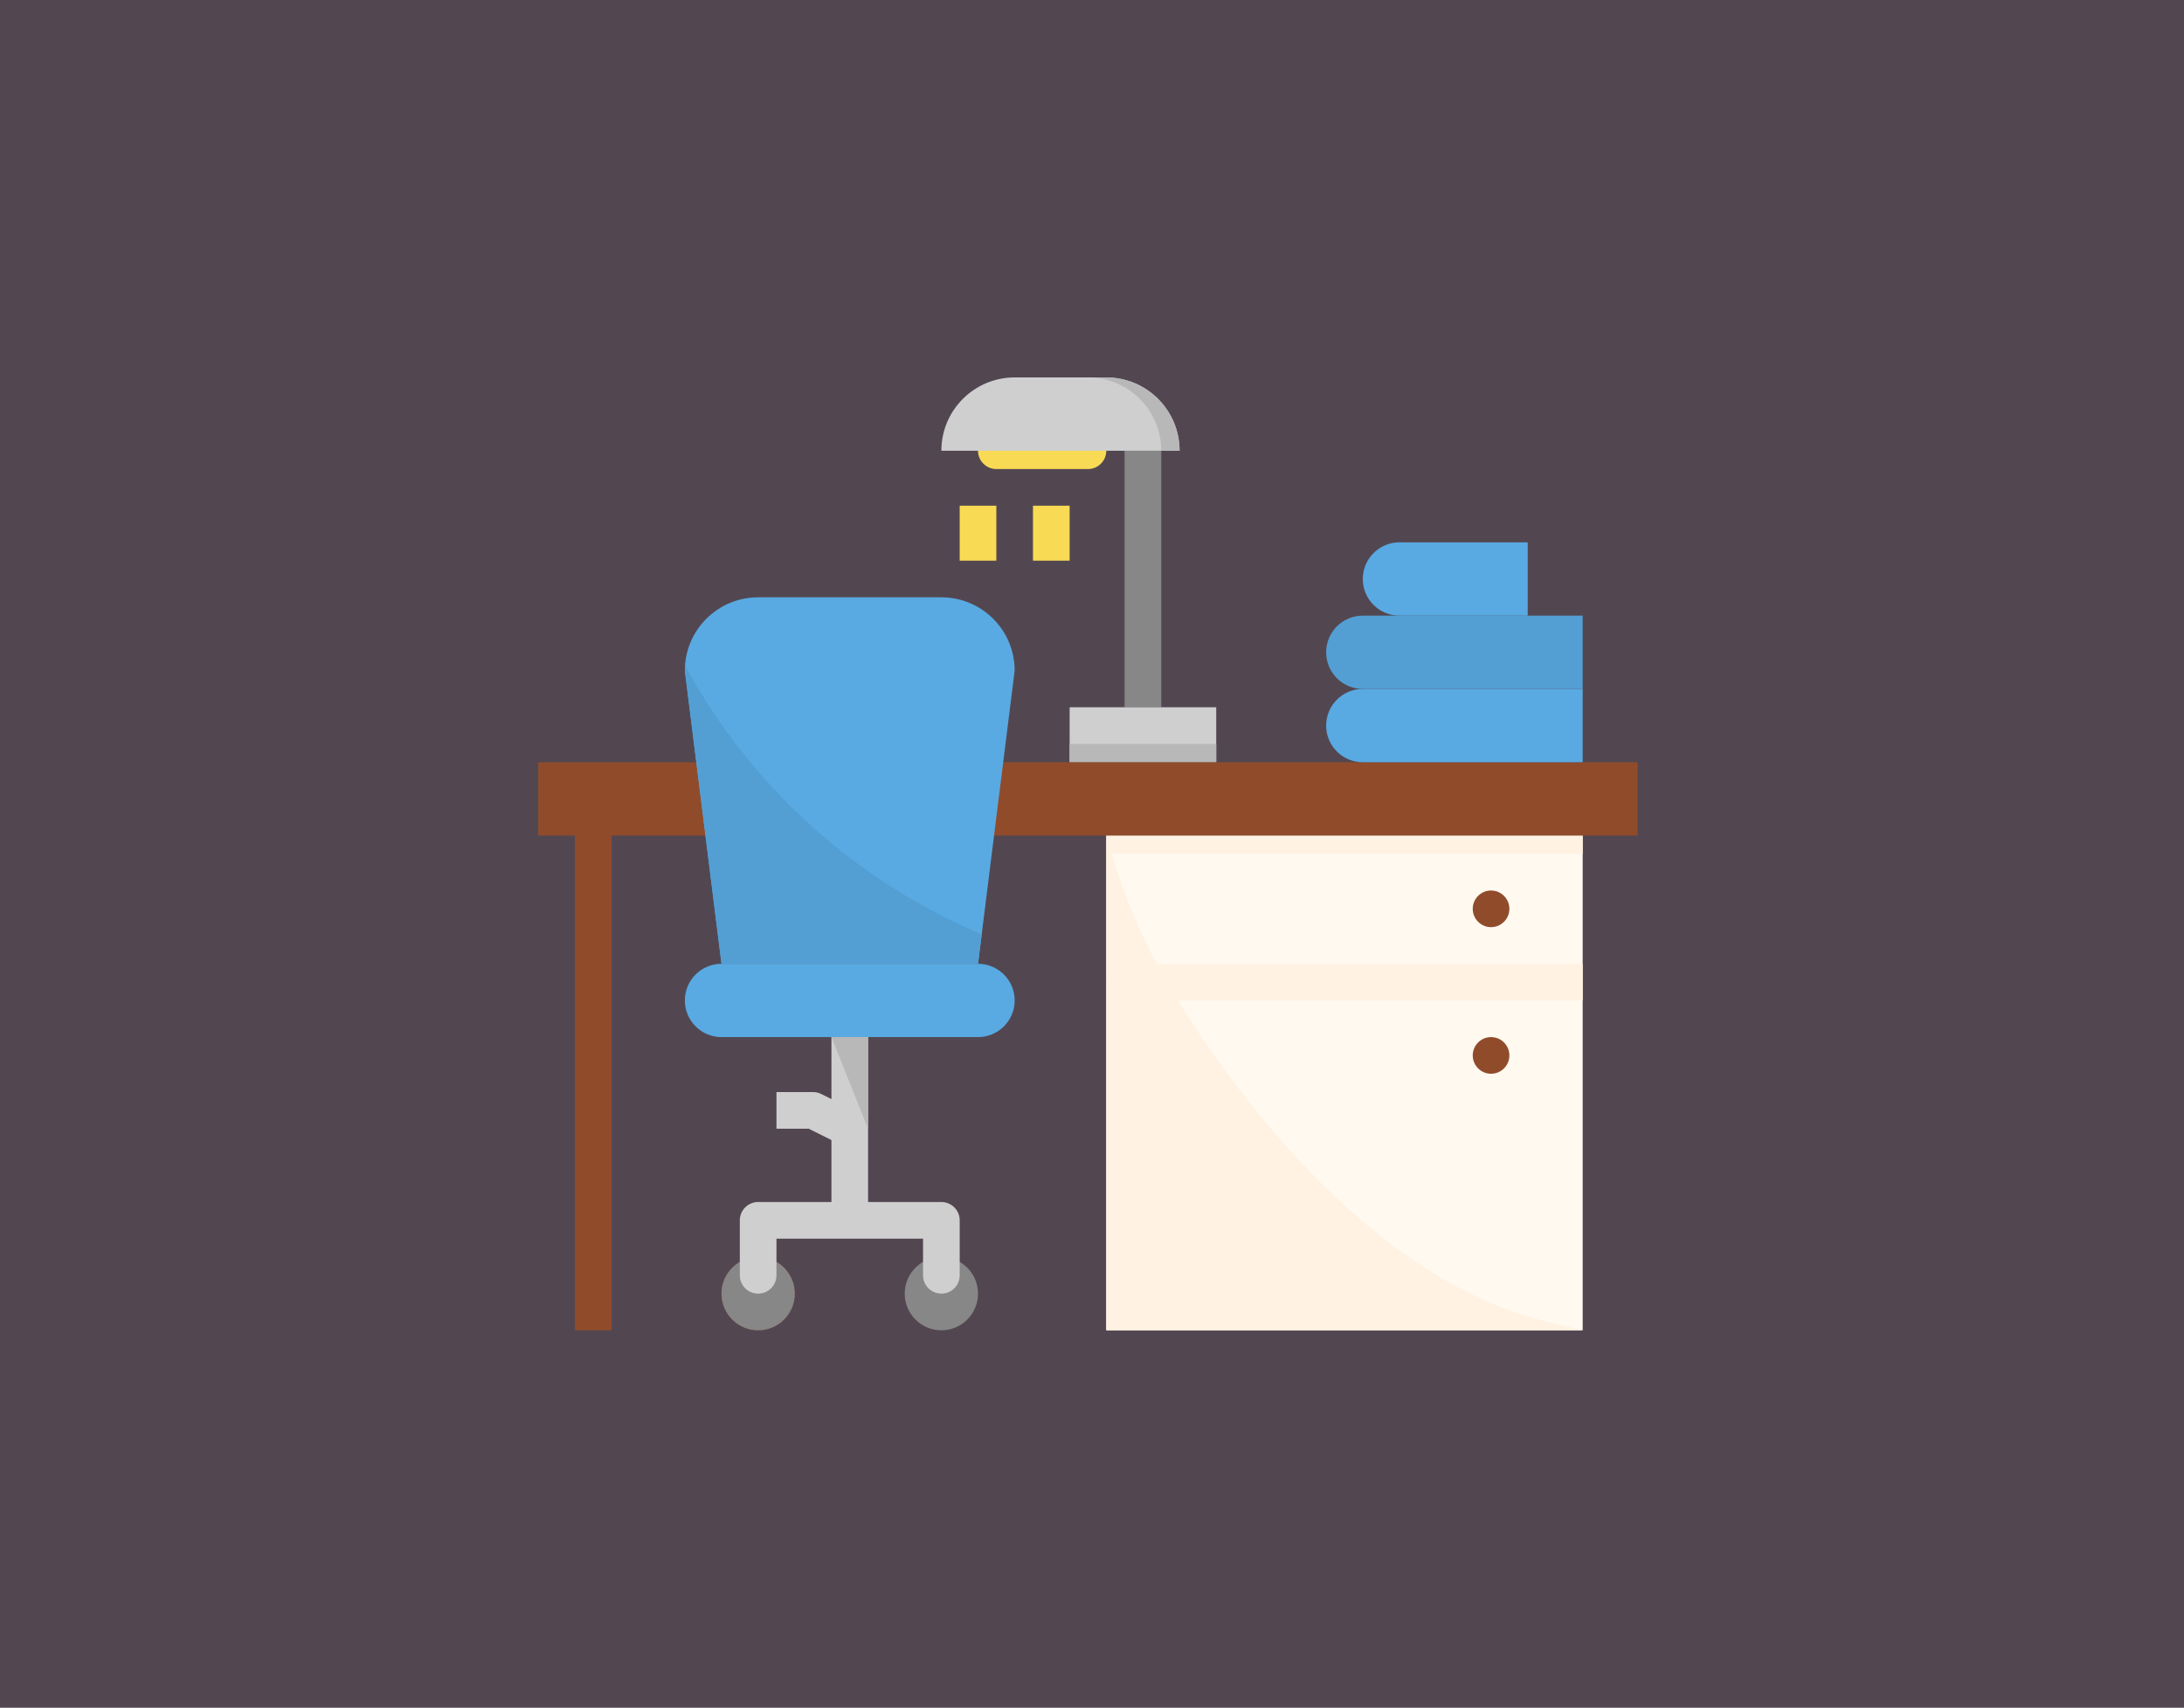 <svg width="353" height="276" viewBox="0 0 353 276" fill="none" xmlns="http://www.w3.org/2000/svg">
<rect x="0" y="0" width="353" height="276" fill="#333333" stroke="none"/>
<rect width="353" height="276" fill="#DBA1D5" fill-opacity="0.19"/>
<path d="M181.77 72.846H187.693V114.308H181.77V72.846Z" fill="#878787"/>
<path d="M166.962 81.731H172.885V90.615H166.962V81.731Z" fill="#F9DA55"/>
<path d="M175.846 75.808H161.039C159.404 75.808 158.077 74.481 158.077 72.846C158.077 71.211 159.404 69.885 161.039 69.885H175.846C177.481 69.885 178.808 71.211 178.808 72.846C178.808 74.481 177.481 75.808 175.846 75.808Z" fill="#F9DA55"/>
<path d="M178.808 61H164C157.458 61 152.154 66.304 152.154 72.846H184.731H190.654C190.654 66.304 185.35 61 178.808 61Z" fill="#CFCFCF"/>
<path d="M178.807 61H175.846C182.388 61 187.692 66.304 187.692 72.846H190.653C190.653 66.304 185.349 61 178.807 61Z" fill="#B8B8B8"/>
<path d="M196.577 114.308H184.731H172.885V123.192H196.577V114.308Z" fill="#CFCFCF"/>
<path d="M172.885 120.231H196.577V123.192H172.885V120.231Z" fill="#B8B8B8"/>
<path d="M178.808 135.038H255.808V158.731H178.808V135.038Z" fill="#FFF9F0"/>
<path d="M178.808 158.731H255.808V215H178.808V158.731Z" fill="#FFF9F0"/>
<path d="M241 149.846C239.365 149.846 238.038 148.519 238.038 146.885C238.038 145.25 239.365 143.923 241 143.923C242.634 143.923 243.961 145.25 243.961 146.885C243.961 148.519 242.634 149.846 241 149.846Z" fill="#904C2A"/>
<path d="M241 173.538C239.365 173.538 238.038 172.212 238.038 170.577C238.038 168.942 239.365 167.615 241 167.615C242.634 167.615 243.961 168.942 243.961 170.577C243.961 172.212 242.634 173.538 241 173.538Z" fill="#904C2A"/>
<path d="M255.808 155.769H186.955C183.981 150.157 181.544 144.216 179.696 138H255.808V135.038H178.808V138V155.769V161.692V215H255.808L250.219 213.67C224.996 207.664 203.693 183.045 190.369 161.692H255.808V155.769Z" fill="#FFF2E2"/>
<path d="M87 123.192V135.038H92.923V215H98.846V135.038H264.692V123.192H87Z" fill="#904C2A"/>
<path d="M122.538 215C125.81 215 128.461 212.348 128.461 209.077C128.461 205.806 125.81 203.154 122.538 203.154C119.267 203.154 116.615 205.806 116.615 209.077C116.615 212.348 119.267 215 122.538 215Z" fill="#904C2A"/>
<path d="M122.538 215C125.81 215 128.461 212.348 128.461 209.077C128.461 205.806 125.81 203.154 122.538 203.154C119.267 203.154 116.615 205.806 116.615 209.077C116.615 212.348 119.267 215 122.538 215Z" fill="#878787"/>
<path d="M152.154 215C155.425 215 158.077 212.348 158.077 209.077C158.077 205.806 155.425 203.154 152.154 203.154C148.882 203.154 146.23 205.806 146.23 209.077C146.23 212.348 148.882 215 152.154 215Z" fill="#878787"/>
<path d="M255.807 111.346H220.269C216.996 111.346 214.346 113.997 214.346 117.269C214.346 120.542 216.996 123.192 220.269 123.192H255.807V111.346Z" fill="#59AAE2"/>
<path d="M152.154 96.538H122.539C115.996 96.538 110.692 101.843 110.692 108.385L112.543 123.192L114.024 135.038L116.615 155.769H158.077L160.668 135.038L162.149 123.192L164 108.385C164 101.843 158.696 96.538 152.154 96.538Z" fill="#59AAE2"/>
<path d="M255.807 99.5H241H220.269C216.996 99.5 214.346 102.151 214.346 105.423C214.346 108.696 216.996 111.346 220.269 111.346H255.807V99.5Z" fill="#539FD4"/>
<path d="M246.923 87.654H226.193C222.92 87.654 220.27 90.304 220.27 93.577C220.27 96.849 222.92 99.5 226.193 99.5H246.923V87.654Z" fill="#59AAE2"/>
<path d="M110.769 107.615C110.755 107.872 110.692 108.121 110.692 108.385L112.543 123.192L114.024 135.038L116.615 155.769H158.077L158.675 150.992C138.294 142.41 121.375 127.137 110.769 107.615Z" fill="#539FD4"/>
<path d="M152.154 194.269H140.308V167.615H134.385V177.631L132.747 176.814C132.338 176.607 131.882 176.5 131.423 176.5H125.5V182.423H130.724L134.385 184.253V194.269H122.539C120.904 194.269 119.577 195.596 119.577 197.231V206.115C119.577 207.75 120.904 209.077 122.539 209.077C124.173 209.077 125.5 207.75 125.5 206.115V200.192H149.193V206.115C149.193 207.75 150.519 209.077 152.154 209.077C153.789 209.077 155.116 207.75 155.116 206.115V197.231C155.116 195.596 153.789 194.269 152.154 194.269Z" fill="#CFCFCF"/>
<path d="M110.692 161.692C110.692 164.965 113.343 167.615 116.615 167.615H137.346H158.077C161.349 167.615 164 164.965 164 161.692C164 158.42 161.349 155.769 158.077 155.769H116.615C113.343 155.769 110.692 158.42 110.692 161.692Z" fill="#59AAE2"/>
<path d="M155.115 81.731H161.038V90.615H155.115V81.731Z" fill="#F9DA55"/>
<path d="M134.385 167.615L140.308 182.423V167.615H134.385Z" fill="#B8B8B8"/>
</svg>
